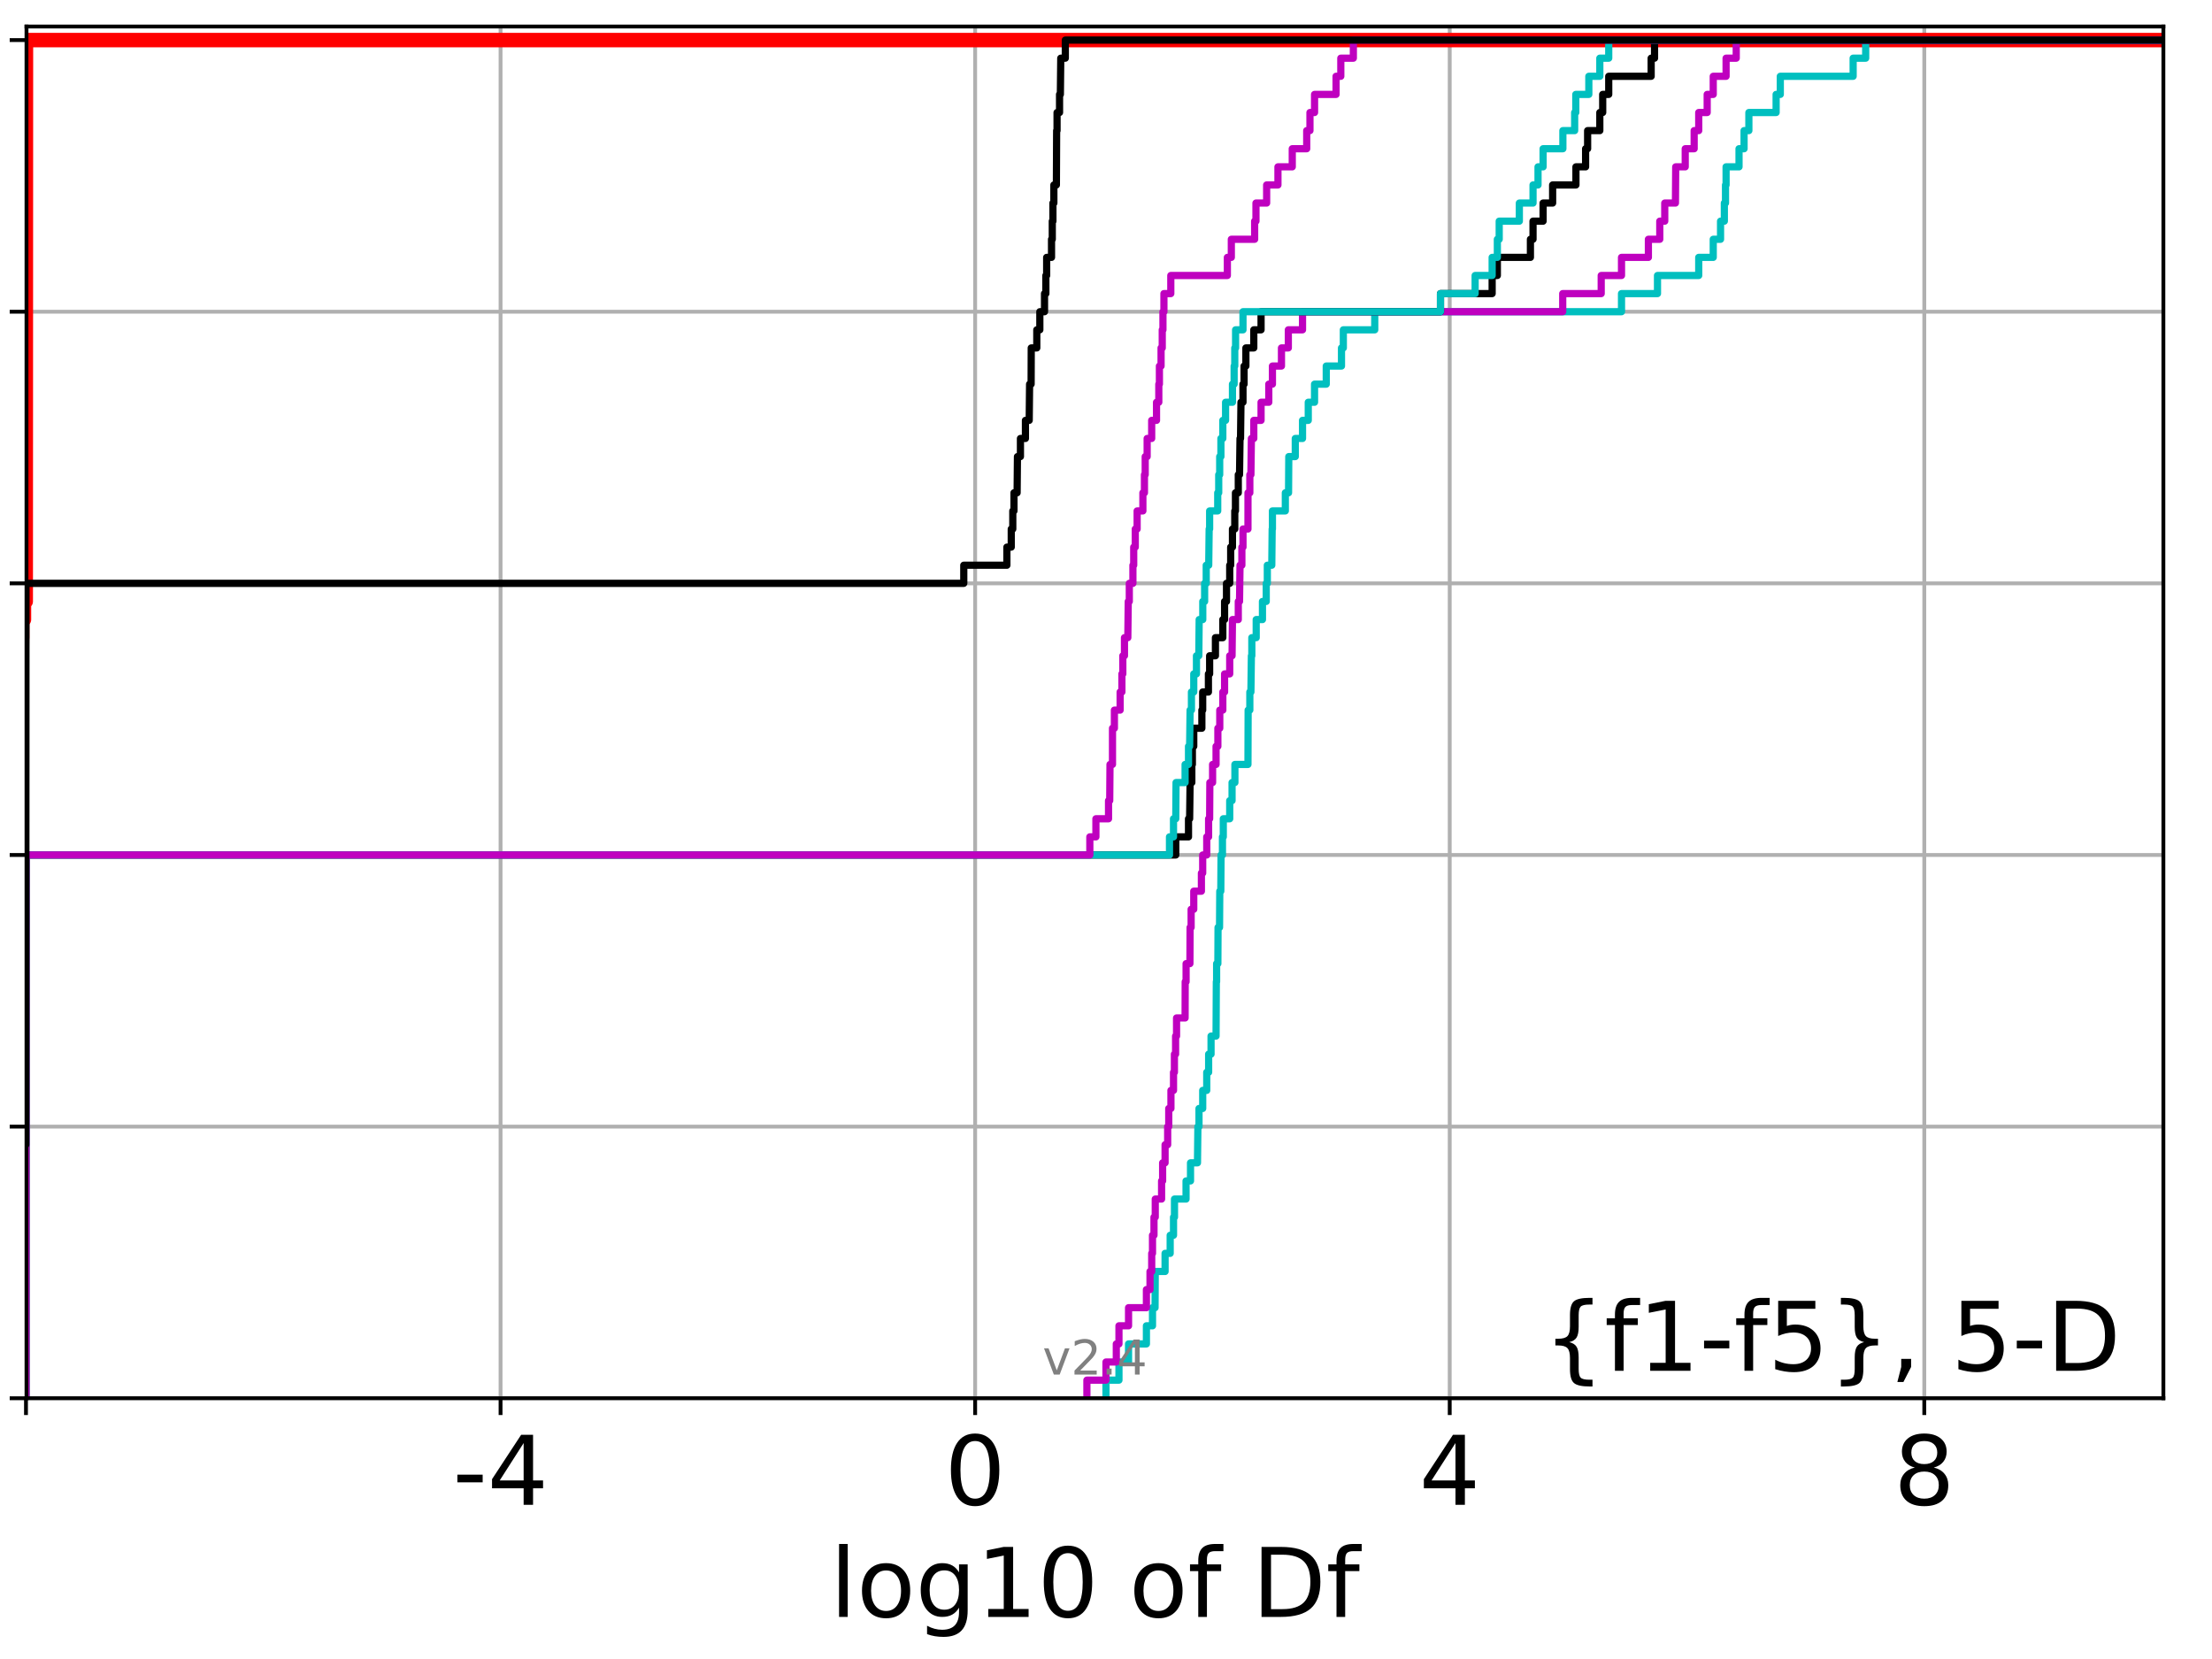 <?xml version="1.0" encoding="utf-8" standalone="no"?>
<!DOCTYPE svg PUBLIC "-//W3C//DTD SVG 1.1//EN"
  "http://www.w3.org/Graphics/SVG/1.1/DTD/svg11.dtd">
<!-- Created with matplotlib (http://matplotlib.org/) -->
<svg height="345.6pt" version="1.1" viewBox="0 0 460.8 345.6" width="460.8pt" xmlns="http://www.w3.org/2000/svg" xmlns:xlink="http://www.w3.org/1999/xlink">
 <defs>
  <style type="text/css">
*{stroke-linecap:butt;stroke-linejoin:round;}
  </style>
 </defs>
 <g id="figure_1">
  <g id="patch_1">
   <path d="M 0 345.6 
L 460.8 345.6 
L 460.8 0 
L 0 0 
z
" style="fill:#ffffff;"/>
  </g>
  <g id="axes_1">
   <g id="patch_2">
    <path d="M 5.52 291.28 
L 450.672 291.28 
L 450.672 5.52 
L 5.52 5.52 
z
" style="fill:#ffffff;"/>
   </g>
   <g id="matplotlib.axis_1">
    <g id="xtick_1">
     <g id="line2d_1">
      <path clip-path="url(#pbbe7743947)" d="M 5.413 291.28 
L 5.413 5.52 
" style="fill:none;stroke:#b0b0b0;stroke-linecap:square;stroke-width:0.8;"/>
     </g>
     <g id="line2d_2">
      <defs>
       <path d="M 0 0 
L 0 3.5 
" id="m98cb69a987" style="stroke:#000000;stroke-width:0.8;"/>
      </defs>
      <g>
       <use style="stroke:#000000;stroke-width:0.8;" x="5.413" xlink:href="#m98cb69a987" y="291.28"/>
      </g>
     </g>
    </g>
    <g id="xtick_2">
     <g id="line2d_3">
      <path clip-path="url(#pbbe7743947)" d="M 104.276 291.28 
L 104.276 5.52 
" style="fill:none;stroke:#b0b0b0;stroke-linecap:square;stroke-width:0.8;"/>
     </g>
     <g id="line2d_4">
      <g>
       <use style="stroke:#000000;stroke-width:0.8;" x="104.276" xlink:href="#m98cb69a987" y="291.28"/>
      </g>
     </g>
     <g id="text_1">
      <!-- -4 -->
      <defs>
       <path d="M 4.891 31.391 
L 31.203 31.391 
L 31.203 23.391 
L 4.891 23.391 
z
" id="DejaVuSans-2d"/>
       <path d="M 37.797 64.312 
L 12.891 25.391 
L 37.797 25.391 
z
M 35.203 72.906 
L 47.609 72.906 
L 47.609 25.391 
L 58.016 25.391 
L 58.016 17.188 
L 47.609 17.188 
L 47.609 0 
L 37.797 0 
L 37.797 17.188 
L 4.891 17.188 
L 4.891 26.703 
z
" id="DejaVuSans-34"/>
      </defs>
      <g transform="translate(94.306 313.477)scale(0.2 -0.2)">
       <use xlink:href="#DejaVuSans-2d"/>
       <use x="36.084" xlink:href="#DejaVuSans-34"/>
      </g>
     </g>
    </g>
    <g id="xtick_3">
     <g id="line2d_5">
      <path clip-path="url(#pbbe7743947)" d="M 203.14 291.28 
L 203.14 5.52 
" style="fill:none;stroke:#b0b0b0;stroke-linecap:square;stroke-width:0.8;"/>
     </g>
     <g id="line2d_6">
      <g>
       <use style="stroke:#000000;stroke-width:0.8;" x="203.14" xlink:href="#m98cb69a987" y="291.28"/>
      </g>
     </g>
     <g id="text_2">
      <!-- 0 -->
      <defs>
       <path d="M 31.781 66.406 
Q 24.172 66.406 20.328 58.906 
Q 16.5 51.422 16.5 36.375 
Q 16.5 21.391 20.328 13.891 
Q 24.172 6.391 31.781 6.391 
Q 39.453 6.391 43.281 13.891 
Q 47.125 21.391 47.125 36.375 
Q 47.125 51.422 43.281 58.906 
Q 39.453 66.406 31.781 66.406 
z
M 31.781 74.219 
Q 44.047 74.219 50.516 64.516 
Q 56.984 54.828 56.984 36.375 
Q 56.984 17.969 50.516 8.266 
Q 44.047 -1.422 31.781 -1.422 
Q 19.531 -1.422 13.062 8.266 
Q 6.594 17.969 6.594 36.375 
Q 6.594 54.828 13.062 64.516 
Q 19.531 74.219 31.781 74.219 
z
" id="DejaVuSans-30"/>
      </defs>
      <g transform="translate(196.777 313.477)scale(0.2 -0.2)">
       <use xlink:href="#DejaVuSans-30"/>
      </g>
     </g>
    </g>
    <g id="xtick_4">
     <g id="line2d_7">
      <path clip-path="url(#pbbe7743947)" d="M 302.003 291.28 
L 302.003 5.52 
" style="fill:none;stroke:#b0b0b0;stroke-linecap:square;stroke-width:0.8;"/>
     </g>
     <g id="line2d_8">
      <g>
       <use style="stroke:#000000;stroke-width:0.8;" x="302.003" xlink:href="#m98cb69a987" y="291.28"/>
      </g>
     </g>
     <g id="text_3">
      <!-- 4 -->
      <g transform="translate(295.641 313.477)scale(0.2 -0.2)">
       <use xlink:href="#DejaVuSans-34"/>
      </g>
     </g>
    </g>
    <g id="xtick_5">
     <g id="line2d_9">
      <path clip-path="url(#pbbe7743947)" d="M 400.866 291.28 
L 400.866 5.52 
" style="fill:none;stroke:#b0b0b0;stroke-linecap:square;stroke-width:0.8;"/>
     </g>
     <g id="line2d_10">
      <g>
       <use style="stroke:#000000;stroke-width:0.8;" x="400.866" xlink:href="#m98cb69a987" y="291.28"/>
      </g>
     </g>
     <g id="text_4">
      <!-- 8 -->
      <defs>
       <path d="M 31.781 34.625 
Q 24.75 34.625 20.719 30.859 
Q 16.703 27.094 16.703 20.516 
Q 16.703 13.922 20.719 10.156 
Q 24.75 6.391 31.781 6.391 
Q 38.812 6.391 42.859 10.172 
Q 46.922 13.969 46.922 20.516 
Q 46.922 27.094 42.891 30.859 
Q 38.875 34.625 31.781 34.625 
z
M 21.922 38.812 
Q 15.578 40.375 12.031 44.719 
Q 8.5 49.078 8.5 55.328 
Q 8.5 64.062 14.719 69.141 
Q 20.953 74.219 31.781 74.219 
Q 42.672 74.219 48.875 69.141 
Q 55.078 64.062 55.078 55.328 
Q 55.078 49.078 51.531 44.719 
Q 48 40.375 41.703 38.812 
Q 48.828 37.156 52.797 32.312 
Q 56.781 27.484 56.781 20.516 
Q 56.781 9.906 50.312 4.234 
Q 43.844 -1.422 31.781 -1.422 
Q 19.734 -1.422 13.25 4.234 
Q 6.781 9.906 6.781 20.516 
Q 6.781 27.484 10.781 32.312 
Q 14.797 37.156 21.922 38.812 
z
M 18.312 54.391 
Q 18.312 48.734 21.844 45.562 
Q 25.391 42.391 31.781 42.391 
Q 38.141 42.391 41.719 45.562 
Q 45.312 48.734 45.312 54.391 
Q 45.312 60.062 41.719 63.234 
Q 38.141 66.406 31.781 66.406 
Q 25.391 66.406 21.844 63.234 
Q 18.312 60.062 18.312 54.391 
z
" id="DejaVuSans-38"/>
      </defs>
      <g transform="translate(394.504 313.477)scale(0.2 -0.2)">
       <use xlink:href="#DejaVuSans-38"/>
      </g>
     </g>
    </g>
    <g id="text_5">
     <!-- log10 of Df -->
     <defs>
      <path d="M 9.422 75.984 
L 18.406 75.984 
L 18.406 0 
L 9.422 0 
z
" id="DejaVuSans-6c"/>
      <path d="M 30.609 48.391 
Q 23.391 48.391 19.188 42.75 
Q 14.984 37.109 14.984 27.297 
Q 14.984 17.484 19.156 11.844 
Q 23.344 6.203 30.609 6.203 
Q 37.797 6.203 41.984 11.859 
Q 46.188 17.531 46.188 27.297 
Q 46.188 37.016 41.984 42.703 
Q 37.797 48.391 30.609 48.391 
z
M 30.609 56 
Q 42.328 56 49.016 48.375 
Q 55.719 40.766 55.719 27.297 
Q 55.719 13.875 49.016 6.219 
Q 42.328 -1.422 30.609 -1.422 
Q 18.844 -1.422 12.172 6.219 
Q 5.516 13.875 5.516 27.297 
Q 5.516 40.766 12.172 48.375 
Q 18.844 56 30.609 56 
z
" id="DejaVuSans-6f"/>
      <path d="M 45.406 27.984 
Q 45.406 37.75 41.375 43.109 
Q 37.359 48.484 30.078 48.484 
Q 22.859 48.484 18.828 43.109 
Q 14.797 37.75 14.797 27.984 
Q 14.797 18.266 18.828 12.891 
Q 22.859 7.516 30.078 7.516 
Q 37.359 7.516 41.375 12.891 
Q 45.406 18.266 45.406 27.984 
z
M 54.391 6.781 
Q 54.391 -7.172 48.188 -13.984 
Q 42 -20.797 29.203 -20.797 
Q 24.469 -20.797 20.266 -20.094 
Q 16.062 -19.391 12.109 -17.922 
L 12.109 -9.188 
Q 16.062 -11.328 19.922 -12.344 
Q 23.781 -13.375 27.781 -13.375 
Q 36.625 -13.375 41.016 -8.766 
Q 45.406 -4.156 45.406 5.172 
L 45.406 9.625 
Q 42.625 4.781 38.281 2.391 
Q 33.938 0 27.875 0 
Q 17.828 0 11.672 7.656 
Q 5.516 15.328 5.516 27.984 
Q 5.516 40.672 11.672 48.328 
Q 17.828 56 27.875 56 
Q 33.938 56 38.281 53.609 
Q 42.625 51.219 45.406 46.391 
L 45.406 54.688 
L 54.391 54.688 
z
" id="DejaVuSans-67"/>
      <path d="M 12.406 8.297 
L 28.516 8.297 
L 28.516 63.922 
L 10.984 60.406 
L 10.984 69.391 
L 28.422 72.906 
L 38.281 72.906 
L 38.281 8.297 
L 54.391 8.297 
L 54.391 0 
L 12.406 0 
z
" id="DejaVuSans-31"/>
      <path id="DejaVuSans-20"/>
      <path d="M 37.109 75.984 
L 37.109 68.5 
L 28.516 68.5 
Q 23.688 68.5 21.797 66.547 
Q 19.922 64.594 19.922 59.516 
L 19.922 54.688 
L 34.719 54.688 
L 34.719 47.703 
L 19.922 47.703 
L 19.922 0 
L 10.891 0 
L 10.891 47.703 
L 2.297 47.703 
L 2.297 54.688 
L 10.891 54.688 
L 10.891 58.5 
Q 10.891 67.625 15.141 71.797 
Q 19.391 75.984 28.609 75.984 
z
" id="DejaVuSans-66"/>
      <path d="M 19.672 64.797 
L 19.672 8.109 
L 31.594 8.109 
Q 46.688 8.109 53.688 14.938 
Q 60.688 21.781 60.688 36.531 
Q 60.688 51.172 53.688 57.984 
Q 46.688 64.797 31.594 64.797 
z
M 9.812 72.906 
L 30.078 72.906 
Q 51.266 72.906 61.172 64.094 
Q 71.094 55.281 71.094 36.531 
Q 71.094 17.672 61.125 8.828 
Q 51.172 0 30.078 0 
L 9.812 0 
z
" id="DejaVuSans-44"/>
     </defs>
     <g transform="translate(172.91 336.833)scale(0.2 -0.2)">
      <use xlink:href="#DejaVuSans-6c"/>
      <use x="27.783" xlink:href="#DejaVuSans-6f"/>
      <use x="88.965" xlink:href="#DejaVuSans-67"/>
      <use x="152.441" xlink:href="#DejaVuSans-31"/>
      <use x="216.064" xlink:href="#DejaVuSans-30"/>
      <use x="279.688" xlink:href="#DejaVuSans-20"/>
      <use x="311.475" xlink:href="#DejaVuSans-6f"/>
      <use x="372.656" xlink:href="#DejaVuSans-66"/>
      <use x="407.861" xlink:href="#DejaVuSans-20"/>
      <use x="439.648" xlink:href="#DejaVuSans-44"/>
      <use x="516.65" xlink:href="#DejaVuSans-66"/>
     </g>
    </g>
   </g>
   <g id="matplotlib.axis_2">
    <g id="ytick_1">
     <g id="line2d_11">
      <path clip-path="url(#pbbe7743947)" d="M 5.52 291.28 
L 450.672 291.28 
" style="fill:none;stroke:#b0b0b0;stroke-linecap:square;stroke-width:0.8;"/>
     </g>
     <g id="line2d_12">
      <defs>
       <path d="M 0 0 
L -3.5 0 
" id="m93150559a6" style="stroke:#000000;stroke-width:0.8;"/>
      </defs>
      <g>
       <use style="stroke:#000000;stroke-width:0.8;" x="5.52" xlink:href="#m93150559a6" y="291.28"/>
      </g>
     </g>
    </g>
    <g id="ytick_2">
     <g id="line2d_13">
      <path clip-path="url(#pbbe7743947)" d="M 5.52 234.694 
L 450.672 234.694 
" style="fill:none;stroke:#b0b0b0;stroke-linecap:square;stroke-width:0.8;"/>
     </g>
     <g id="line2d_14">
      <g>
       <use style="stroke:#000000;stroke-width:0.8;" x="5.52" xlink:href="#m93150559a6" y="234.694"/>
      </g>
     </g>
    </g>
    <g id="ytick_3">
     <g id="line2d_15">
      <path clip-path="url(#pbbe7743947)" d="M 5.52 178.108 
L 450.672 178.108 
" style="fill:none;stroke:#b0b0b0;stroke-linecap:square;stroke-width:0.8;"/>
     </g>
     <g id="line2d_16">
      <g>
       <use style="stroke:#000000;stroke-width:0.8;" x="5.52" xlink:href="#m93150559a6" y="178.108"/>
      </g>
     </g>
    </g>
    <g id="ytick_4">
     <g id="line2d_17">
      <path clip-path="url(#pbbe7743947)" d="M 5.52 121.522 
L 450.672 121.522 
" style="fill:none;stroke:#b0b0b0;stroke-linecap:square;stroke-width:0.8;"/>
     </g>
     <g id="line2d_18">
      <g>
       <use style="stroke:#000000;stroke-width:0.8;" x="5.52" xlink:href="#m93150559a6" y="121.522"/>
      </g>
     </g>
    </g>
    <g id="ytick_5">
     <g id="line2d_19">
      <path clip-path="url(#pbbe7743947)" d="M 5.52 64.935 
L 450.672 64.935 
" style="fill:none;stroke:#b0b0b0;stroke-linecap:square;stroke-width:0.8;"/>
     </g>
     <g id="line2d_20">
      <g>
       <use style="stroke:#000000;stroke-width:0.8;" x="5.52" xlink:href="#m93150559a6" y="64.935"/>
      </g>
     </g>
    </g>
    <g id="ytick_6">
     <g id="line2d_21">
      <path clip-path="url(#pbbe7743947)" d="M 5.52 8.349 
L 450.672 8.349 
" style="fill:none;stroke:#b0b0b0;stroke-linecap:square;stroke-width:0.8;"/>
     </g>
     <g id="line2d_22">
      <g>
       <use style="stroke:#000000;stroke-width:0.8;" x="5.52" xlink:href="#m93150559a6" y="8.349"/>
      </g>
     </g>
    </g>
   </g>
   <g id="line2d_23">
    <path clip-path="url(#pbbe7743947)" d="M -1 223.377 
L -0.252 223.377 
L -0.252 219.604 
L -0.123 219.604 
L -0.115 212.059 
L 0.035 212.059 
L 0.035 208.287 
L 0.896 208.287 
L 0.896 204.515 
L 1.68 204.515 
L 1.68 200.742 
L 1.811 200.742 
L 1.853 193.197 
L 2.567 193.197 
L 2.567 189.425 
L 2.757 189.425 
L 2.757 185.653 
L 2.882 185.653 
L 2.954 178.108 
L 3.04 178.108 
L 3.04 174.335 
L 3.175 174.335 
L 3.175 170.563 
L 3.451 170.563 
L 3.467 163.018 
L 3.628 163.018 
L 3.72 155.473 
L 3.868 155.473 
L 3.952 147.928 
L 4.213 147.928 
L 4.213 144.156 
L 4.367 144.156 
L 4.367 140.384 
L 4.511 140.384 
L 4.604 132.839 
L 4.627 132.839 
L 4.627 129.066 
L 4.999 129.066 
L 4.999 125.294 
L 5.369 125.294 
L 5.413 8.349 
L 5.413 8.349 
L 450.672 8.349 
L 450.672 8.349 
" style="fill:none;stroke:#ff0000;stroke-linecap:square;stroke-width:3;"/>
   </g>
   <g id="line2d_24">
    <path clip-path="url(#pbbe7743947)" d="M 230.396 291.28 
L 230.396 287.508 
L 233.1 287.508 
L 233.1 283.735 
L 235.097 283.735 
L 235.097 279.963 
L 238.819 279.963 
L 238.819 276.19 
L 240.087 276.19 
L 240.087 272.418 
L 240.618 272.418 
L 240.663 264.873 
L 242.708 264.873 
L 242.708 261.101 
L 243.77 261.101 
L 243.77 257.328 
L 244.465 257.328 
L 244.465 253.556 
L 244.667 253.556 
L 244.667 249.783 
L 247.076 249.783 
L 247.076 246.011 
L 248.006 246.011 
L 248.006 242.239 
L 249.457 242.239 
L 249.542 234.694 
L 249.773 234.694 
L 249.773 230.921 
L 250.547 230.921 
L 250.547 227.149 
L 251.386 227.149 
L 251.386 223.377 
L 251.782 223.377 
L 251.782 219.604 
L 252.283 219.604 
L 252.283 215.832 
L 253.328 215.832 
L 253.384 204.515 
L 253.443 204.515 
L 253.443 200.742 
L 253.705 200.742 
L 253.74 193.197 
L 254.052 193.197 
L 254.101 185.653 
L 254.314 185.653 
L 254.367 178.108 
L 254.659 178.108 
L 254.659 174.335 
L 254.834 174.335 
L 254.834 170.563 
L 256.172 170.563 
L 256.172 166.79 
L 256.661 166.79 
L 256.661 163.018 
L 257.254 163.018 
L 257.254 159.246 
L 259.973 159.246 
L 260.01 147.928 
L 260.363 147.928 
L 260.363 144.156 
L 260.587 144.156 
L 260.687 136.611 
L 260.777 136.611 
L 260.777 132.839 
L 261.691 132.839 
L 261.691 129.066 
L 262.993 129.066 
L 262.993 125.294 
L 263.78 125.294 
L 263.78 121.522 
L 264.007 121.522 
L 264.007 117.749 
L 264.936 117.749 
L 265.015 110.204 
L 265.07 110.204 
L 265.07 106.432 
L 267.759 106.432 
L 267.759 102.66 
L 268.429 102.66 
L 268.478 95.115 
L 269.83 95.115 
L 269.83 91.342 
L 271.339 91.342 
L 271.339 87.57 
L 272.535 87.57 
L 272.535 83.797 
L 273.843 83.797 
L 273.843 80.025 
L 276.282 80.025 
L 276.282 76.253 
L 279.457 76.253 
L 279.457 72.48 
L 279.841 72.48 
L 279.841 68.708 
L 286.384 68.708 
L 286.384 64.935 
L 337.79 64.935 
L 337.79 61.163 
L 345.286 61.163 
L 345.286 57.391 
L 353.876 57.391 
L 353.876 53.618 
L 356.899 53.618 
L 356.899 49.846 
L 358.421 49.846 
L 358.421 46.073 
L 359.213 46.073 
L 359.213 42.301 
L 359.454 42.301 
L 359.454 38.529 
L 359.575 38.529 
L 359.575 34.756 
L 362.27 34.756 
L 362.27 30.984 
L 363.322 30.984 
L 363.322 27.211 
L 364.323 27.211 
L 364.323 23.439 
L 369.999 23.439 
L 369.999 19.667 
L 370.869 19.667 
L 370.869 15.894 
L 386.044 15.894 
L 386.044 12.122 
L 388.657 12.122 
L 388.657 8.349 
L 388.657 8.349 
L 450.672 8.349 
L 450.672 8.349 
" style="fill:none;stroke:#00bfbf;stroke-linecap:square;stroke-width:1.5;"/>
   </g>
   <g id="line2d_25">
    <path clip-path="url(#pbbe7743947)" d="M 226.42 291.28 
L 226.42 287.508 
L 230.396 287.508 
L 230.396 283.735 
L 232.546 283.735 
L 232.546 279.963 
L 233.1 279.963 
L 233.1 276.19 
L 235.097 276.19 
L 235.097 272.418 
L 238.819 272.418 
L 238.819 268.646 
L 239.567 268.646 
L 239.567 264.873 
L 239.923 264.873 
L 239.923 261.101 
L 240.087 261.101 
L 240.087 257.328 
L 240.398 257.328 
L 240.398 253.556 
L 240.663 253.556 
L 240.663 249.783 
L 241.979 249.783 
L 241.979 246.011 
L 242.197 246.011 
L 242.197 242.239 
L 242.708 242.239 
L 242.708 238.466 
L 243.246 238.466 
L 243.246 234.694 
L 243.47 234.694 
L 243.47 230.921 
L 243.929 230.921 
L 243.929 227.149 
L 244.465 227.149 
L 244.465 223.377 
L 244.652 223.377 
L 244.652 219.604 
L 244.898 219.604 
L 244.898 215.832 
L 245.099 215.832 
L 245.099 212.059 
L 246.878 212.059 
L 246.898 204.515 
L 247.085 204.515 
L 247.085 200.742 
L 247.881 200.742 
L 247.918 193.197 
L 248.134 193.197 
L 248.134 189.425 
L 248.682 189.425 
L 248.682 185.653 
L 250.274 185.653 
L 250.274 181.88 
L 250.543 181.88 
L 250.543 178.108 
L 251.386 178.108 
L 251.386 174.335 
L 251.774 174.335 
L 251.774 170.563 
L 251.99 170.563 
L 252.034 163.018 
L 252.606 163.018 
L 252.606 159.246 
L 253.328 159.246 
L 253.328 155.473 
L 253.705 155.473 
L 253.705 151.701 
L 254.101 151.701 
L 254.101 147.928 
L 254.737 147.928 
L 254.737 144.156 
L 255.104 144.156 
L 255.104 140.384 
L 256.172 140.384 
L 256.172 136.611 
L 256.661 136.611 
L 256.744 129.066 
L 257.958 129.066 
L 257.958 125.294 
L 258.218 125.294 
L 258.319 117.749 
L 258.705 117.749 
L 258.705 113.977 
L 258.937 113.977 
L 258.937 110.204 
L 259.973 110.204 
L 259.98 102.66 
L 260.363 102.66 
L 260.363 98.887 
L 260.587 98.887 
L 260.687 91.342 
L 261.189 91.342 
L 261.189 87.57 
L 262.702 87.57 
L 262.702 83.797 
L 264.311 83.797 
L 264.311 80.025 
L 265.07 80.025 
L 265.07 76.253 
L 266.952 76.253 
L 266.952 72.48 
L 268.383 72.48 
L 268.383 68.708 
L 271.339 68.708 
L 271.339 64.935 
L 325.544 64.935 
L 325.544 61.163 
L 333.56 61.163 
L 333.56 57.391 
L 337.79 57.391 
L 337.79 53.618 
L 343.39 53.618 
L 343.39 49.846 
L 345.761 49.846 
L 345.761 46.073 
L 346.798 46.073 
L 346.798 42.301 
L 349.026 42.301 
L 349.081 34.756 
L 351.065 34.756 
L 351.065 30.984 
L 352.925 30.984 
L 352.925 27.211 
L 353.876 27.211 
L 353.876 23.439 
L 355.638 23.439 
L 355.638 19.667 
L 356.899 19.667 
L 356.899 15.894 
L 359.575 15.894 
L 359.575 12.122 
L 361.69 12.122 
L 361.69 8.349 
L 361.69 8.349 
L 450.672 8.349 
L 450.672 8.349 
" style="fill:none;stroke:#bf00bf;stroke-linecap:square;stroke-width:1.5;"/>
   </g>
   <g id="line2d_26">
    <path clip-path="url(#pbbe7743947)" d="M 5.413 291.28 
L 5.413 178.108 
L 244.935 178.108 
L 244.935 174.335 
L 247.587 174.335 
L 247.587 170.563 
L 247.822 170.563 
L 247.918 163.018 
L 248.279 163.018 
L 248.279 159.246 
L 248.391 159.246 
L 248.391 155.473 
L 248.682 155.473 
L 248.682 151.701 
L 250.371 151.701 
L 250.371 147.928 
L 250.543 147.928 
L 250.543 144.156 
L 251.736 144.156 
L 251.736 140.384 
L 251.99 140.384 
L 251.99 136.611 
L 253.197 136.611 
L 253.197 132.839 
L 254.737 132.839 
L 254.737 129.066 
L 255.104 129.066 
L 255.104 125.294 
L 255.503 125.294 
L 255.503 121.522 
L 256.172 121.522 
L 256.172 117.749 
L 256.375 117.749 
L 256.375 113.977 
L 256.744 113.977 
L 256.744 110.204 
L 257.226 110.204 
L 257.226 106.432 
L 257.368 106.432 
L 257.368 102.66 
L 257.958 102.66 
L 257.958 98.887 
L 258.218 98.887 
L 258.319 91.342 
L 258.426 91.342 
L 258.519 83.797 
L 258.937 83.797 
L 258.937 80.025 
L 259.163 80.025 
L 259.163 76.253 
L 259.542 76.253 
L 259.542 72.48 
L 261.189 72.48 
L 261.189 68.708 
L 262.702 68.708 
L 262.702 64.935 
L 300.078 64.935 
L 300.078 61.163 
L 310.842 61.163 
L 310.842 57.391 
L 311.926 57.391 
L 311.926 53.618 
L 318.814 53.618 
L 318.814 49.846 
L 319.359 49.846 
L 319.359 46.073 
L 321.455 46.073 
L 321.455 42.301 
L 323.441 42.301 
L 323.441 38.529 
L 328.297 38.529 
L 328.297 34.756 
L 330.31 34.756 
L 330.31 30.984 
L 330.731 30.984 
L 330.731 27.211 
L 333.272 27.211 
L 333.272 23.439 
L 333.873 23.439 
L 333.873 19.667 
L 335.128 19.667 
L 335.128 15.894 
L 343.966 15.894 
L 343.966 12.122 
L 344.672 12.122 
L 344.672 8.349 
L 344.672 8.349 
L 450.672 8.349 
L 450.672 8.349 
" style="fill:none;stroke:#000000;stroke-linecap:square;stroke-width:1.5;"/>
   </g>
   <g id="line2d_27">
    <path clip-path="url(#pbbe7743947)" d="M 5.413 291.28 
L 5.413 178.108 
L 243.626 178.108 
L 243.626 174.335 
L 244.463 174.335 
L 244.463 170.563 
L 244.935 170.563 
L 244.993 163.018 
L 246.877 163.018 
L 246.877 159.246 
L 247.587 159.246 
L 247.587 155.473 
L 247.822 155.473 
L 247.918 147.928 
L 248.198 147.928 
L 248.198 144.156 
L 248.682 144.156 
L 248.682 140.384 
L 249.244 140.384 
L 249.244 136.611 
L 249.732 136.611 
L 249.81 129.066 
L 250.56 129.066 
L 250.56 125.294 
L 250.948 125.294 
L 250.948 121.522 
L 251.278 121.522 
L 251.278 117.749 
L 251.799 117.749 
L 251.889 110.204 
L 251.99 110.204 
L 251.99 106.432 
L 253.673 106.432 
L 253.673 102.66 
L 253.882 102.66 
L 253.882 98.887 
L 254.085 98.887 
L 254.085 95.115 
L 254.337 95.115 
L 254.337 91.342 
L 254.737 91.342 
L 254.737 87.57 
L 255.31 87.57 
L 255.31 83.797 
L 256.744 83.797 
L 256.744 80.025 
L 257.092 80.025 
L 257.092 76.253 
L 257.226 76.253 
L 257.226 72.48 
L 257.397 72.48 
L 257.397 68.708 
L 258.937 68.708 
L 258.937 64.935 
L 300.078 64.935 
L 300.078 61.163 
L 307.298 61.163 
L 307.298 57.391 
L 310.842 57.391 
L 310.842 53.618 
L 311.926 53.618 
L 311.926 49.846 
L 312.312 49.846 
L 312.312 46.073 
L 316.508 46.073 
L 316.508 42.301 
L 319.359 42.301 
L 319.359 38.529 
L 320.399 38.529 
L 320.399 34.756 
L 321.455 34.756 
L 321.455 30.984 
L 325.576 30.984 
L 325.576 27.211 
L 328.03 27.211 
L 328.03 23.439 
L 328.268 23.439 
L 328.268 19.667 
L 330.982 19.667 
L 330.982 15.894 
L 333.272 15.894 
L 333.272 12.122 
L 335.128 12.122 
L 335.128 8.349 
L 335.128 8.349 
L 450.672 8.349 
L 450.672 8.349 
" style="fill:none;stroke:#00bfbf;stroke-linecap:square;stroke-width:1.5;"/>
   </g>
   <g id="line2d_28">
    <path clip-path="url(#pbbe7743947)" d="M 5.413 291.28 
L 5.413 178.108 
L 227.032 178.108 
L 227.032 174.335 
L 228.298 174.335 
L 228.298 170.563 
L 230.927 170.563 
L 230.927 166.79 
L 231.175 166.79 
L 231.233 159.246 
L 231.751 159.246 
L 231.755 151.701 
L 232.15 151.701 
L 232.15 147.928 
L 233.343 147.928 
L 233.343 144.156 
L 233.713 144.156 
L 233.713 140.384 
L 233.904 140.384 
L 233.904 136.611 
L 234.248 136.611 
L 234.248 132.839 
L 234.945 132.839 
L 235.034 125.294 
L 235.255 125.294 
L 235.255 121.522 
L 236.006 121.522 
L 236.006 117.749 
L 236.173 117.749 
L 236.173 113.977 
L 236.498 113.977 
L 236.498 110.204 
L 236.886 110.204 
L 236.886 106.432 
L 238.083 106.432 
L 238.083 102.66 
L 238.41 102.66 
L 238.41 98.887 
L 238.568 98.887 
L 238.568 95.115 
L 238.972 95.115 
L 238.972 91.342 
L 239.917 91.342 
L 239.917 87.57 
L 240.926 87.57 
L 240.926 83.797 
L 241.4 83.797 
L 241.4 80.025 
L 241.526 80.025 
L 241.526 76.253 
L 241.872 76.253 
L 241.872 72.48 
L 242.118 72.48 
L 242.118 68.708 
L 242.264 68.708 
L 242.264 64.935 
L 242.469 64.935 
L 242.469 61.163 
L 243.9 61.163 
L 243.9 57.391 
L 255.682 57.391 
L 255.682 53.618 
L 256.508 53.618 
L 256.508 49.846 
L 261.366 49.846 
L 261.366 46.073 
L 261.641 46.073 
L 261.641 42.301 
L 263.865 42.301 
L 263.865 38.529 
L 266.22 38.529 
L 266.22 34.756 
L 269.201 34.756 
L 269.201 30.984 
L 272.212 30.984 
L 272.212 27.211 
L 272.887 27.211 
L 272.887 23.439 
L 273.847 23.439 
L 273.847 19.667 
L 278.327 19.667 
L 278.327 15.894 
L 279.314 15.894 
L 279.314 12.122 
L 281.929 12.122 
L 281.929 8.349 
L 281.929 8.349 
L 450.672 8.349 
L 450.672 8.349 
" style="fill:none;stroke:#bf00bf;stroke-linecap:square;stroke-width:1.5;"/>
   </g>
   <g id="line2d_29">
    <path clip-path="url(#pbbe7743947)" d="M -1 264.873 
L -0.115 264.873 
L -0.115 261.101 
L 0.896 261.101 
L 0.896 257.328 
L 2.567 257.328 
L 2.567 253.556 
L 3.628 253.556 
L 3.72 246.011 
L 3.868 246.011 
L 3.868 242.239 
L 4.604 242.239 
L 4.604 238.466 
L 5.369 238.466 
L 5.413 121.522 
L 200.772 121.522 
L 200.772 117.749 
L 209.751 117.749 
L 209.751 113.977 
L 210.661 113.977 
L 210.661 110.204 
L 210.982 110.204 
L 210.982 106.432 
L 211.23 106.432 
L 211.23 102.66 
L 211.884 102.66 
L 211.953 95.115 
L 212.576 95.115 
L 212.576 91.342 
L 213.617 91.342 
L 213.617 87.57 
L 214.403 87.57 
L 214.483 80.025 
L 214.802 80.025 
L 214.827 72.48 
L 215.983 72.48 
L 215.983 68.708 
L 216.617 68.708 
L 216.617 64.935 
L 217.592 64.935 
L 217.592 61.163 
L 217.873 61.163 
L 217.873 57.391 
L 218.039 57.391 
L 218.039 53.618 
L 219.051 53.618 
L 219.051 49.846 
L 219.21 49.846 
L 219.21 46.073 
L 219.343 46.073 
L 219.343 42.301 
L 219.54 42.301 
L 219.54 38.529 
L 220.066 38.529 
L 220.117 27.211 
L 220.204 27.211 
L 220.204 23.439 
L 220.723 23.439 
L 220.723 19.667 
L 220.894 19.667 
L 220.976 12.122 
L 221.925 12.122 
L 221.925 8.349 
L 221.925 8.349 
L 450.672 8.349 
L 450.672 8.349 
" style="fill:none;stroke:#000000;stroke-linecap:square;stroke-width:1.5;"/>
   </g>
   <g id="patch_3">
    <path d="M 5.52 291.28 
L 5.52 5.52 
" style="fill:none;stroke:#000000;stroke-linecap:square;stroke-linejoin:miter;stroke-width:0.8;"/>
   </g>
   <g id="patch_4">
    <path d="M 450.672 291.28 
L 450.672 5.52 
" style="fill:none;stroke:#000000;stroke-linecap:square;stroke-linejoin:miter;stroke-width:0.8;"/>
   </g>
   <g id="patch_5">
    <path d="M 5.52 291.28 
L 450.672 291.28 
" style="fill:none;stroke:#000000;stroke-linecap:square;stroke-linejoin:miter;stroke-width:0.8;"/>
   </g>
   <g id="patch_6">
    <path d="M 5.52 5.52 
L 450.672 5.52 
" style="fill:none;stroke:#000000;stroke-linecap:square;stroke-linejoin:miter;stroke-width:0.8;"/>
   </g>
   <g id="text_6">
    <!-- {f1-f5}, 5-D -->
    <defs>
     <path d="M 51.125 -9.281 
L 51.125 -16.312 
L 48.094 -16.312 
Q 35.938 -16.312 31.812 -12.688 
Q 27.688 -9.078 27.688 1.703 
L 27.688 13.375 
Q 27.688 20.75 25.047 23.578 
Q 22.406 26.422 15.484 26.422 
L 12.5 26.422 
L 12.5 33.406 
L 15.484 33.406 
Q 22.469 33.406 25.078 36.203 
Q 27.688 39.016 27.688 46.297 
L 27.688 58.016 
Q 27.688 68.797 31.812 72.391 
Q 35.938 75.984 48.094 75.984 
L 51.125 75.984 
L 51.125 69 
L 47.797 69 
Q 40.922 69 38.812 66.844 
Q 36.719 64.703 36.719 57.812 
L 36.719 45.703 
Q 36.719 38.031 34.5 34.562 
Q 32.281 31.109 26.906 29.891 
Q 32.328 28.562 34.516 25.094 
Q 36.719 21.625 36.719 14.016 
L 36.719 1.906 
Q 36.719 -4.984 38.812 -7.125 
Q 40.922 -9.281 47.797 -9.281 
z
" id="DejaVuSans-7b"/>
     <path d="M 10.797 72.906 
L 49.516 72.906 
L 49.516 64.594 
L 19.828 64.594 
L 19.828 46.734 
Q 21.969 47.469 24.109 47.828 
Q 26.266 48.188 28.422 48.188 
Q 40.625 48.188 47.75 41.5 
Q 54.891 34.812 54.891 23.391 
Q 54.891 11.625 47.562 5.094 
Q 40.234 -1.422 26.906 -1.422 
Q 22.312 -1.422 17.547 -0.641 
Q 12.797 0.141 7.719 1.703 
L 7.719 11.625 
Q 12.109 9.234 16.797 8.062 
Q 21.484 6.891 26.703 6.891 
Q 35.156 6.891 40.078 11.328 
Q 45.016 15.766 45.016 23.391 
Q 45.016 31 40.078 35.438 
Q 35.156 39.891 26.703 39.891 
Q 22.75 39.891 18.812 39.016 
Q 14.891 38.141 10.797 36.281 
z
" id="DejaVuSans-35"/>
     <path d="M 12.5 -9.281 
L 15.922 -9.281 
Q 22.75 -9.281 24.828 -7.172 
Q 26.906 -5.078 26.906 1.906 
L 26.906 14.016 
Q 26.906 21.625 29.094 25.094 
Q 31.297 28.562 36.719 29.891 
Q 31.297 31.109 29.094 34.562 
Q 26.906 38.031 26.906 45.703 
L 26.906 57.812 
Q 26.906 64.75 24.828 66.875 
Q 22.75 69 15.922 69 
L 12.5 69 
L 12.5 75.984 
L 15.578 75.984 
Q 27.734 75.984 31.812 72.391 
Q 35.891 68.797 35.891 58.016 
L 35.891 46.297 
Q 35.891 39.016 38.516 36.203 
Q 41.156 33.406 48.094 33.406 
L 51.125 33.406 
L 51.125 26.422 
L 48.094 26.422 
Q 41.156 26.422 38.516 23.578 
Q 35.891 20.75 35.891 13.375 
L 35.891 1.703 
Q 35.891 -9.078 31.812 -12.688 
Q 27.734 -16.312 15.578 -16.312 
L 12.5 -16.312 
z
" id="DejaVuSans-7d"/>
     <path d="M 11.719 12.406 
L 22.016 12.406 
L 22.016 4 
L 14.016 -11.625 
L 7.719 -11.625 
L 11.719 4 
z
" id="DejaVuSans-2c"/>
    </defs>
    <g transform="translate(321.519 285.565)scale(0.2 -0.2)">
     <use xlink:href="#DejaVuSans-7b"/>
     <use x="63.623" xlink:href="#DejaVuSans-66"/>
     <use x="98.828" xlink:href="#DejaVuSans-31"/>
     <use x="162.451" xlink:href="#DejaVuSans-2d"/>
     <use x="198.535" xlink:href="#DejaVuSans-66"/>
     <use x="233.74" xlink:href="#DejaVuSans-35"/>
     <use x="297.363" xlink:href="#DejaVuSans-7d"/>
     <use x="360.986" xlink:href="#DejaVuSans-2c"/>
     <use x="392.773" xlink:href="#DejaVuSans-20"/>
     <use x="424.561" xlink:href="#DejaVuSans-35"/>
     <use x="488.184" xlink:href="#DejaVuSans-2d"/>
     <use x="524.268" xlink:href="#DejaVuSans-44"/>
    </g>
   </g>
   <g id="text_7">
    <!-- v2.4 -->
    <defs>
     <path d="M 2.984 54.688 
L 12.5 54.688 
L 29.594 8.797 
L 46.688 54.688 
L 56.203 54.688 
L 35.688 0 
L 23.484 0 
z
" id="DejaVuSans-76"/>
     <path d="M 19.188 8.297 
L 53.609 8.297 
L 53.609 0 
L 7.328 0 
L 7.328 8.297 
Q 12.938 14.109 22.625 23.891 
Q 32.328 33.688 34.812 36.531 
Q 39.547 41.844 41.422 45.531 
Q 43.312 49.219 43.312 52.781 
Q 43.312 58.594 39.234 62.25 
Q 35.156 65.922 28.609 65.922 
Q 23.969 65.922 18.812 64.312 
Q 13.672 62.703 7.812 59.422 
L 7.812 69.391 
Q 13.766 71.781 18.938 73 
Q 24.125 74.219 28.422 74.219 
Q 39.75 74.219 46.484 68.547 
Q 53.219 62.891 53.219 53.422 
Q 53.219 48.922 51.531 44.891 
Q 49.859 40.875 45.406 35.406 
Q 44.188 33.984 37.641 27.219 
Q 31.109 20.453 19.188 8.297 
z
" id="DejaVuSans-32"/>
     <path d="M 10.688 12.406 
L 21 12.406 
L 21 0 
L 10.688 0 
z
" id="DejaVuSans-2e"/>
    </defs>
    <g style="fill:#808080;" transform="translate(217.185 286.343)scale(0.1 -0.1)">
     <use xlink:href="#DejaVuSans-76"/>
     <use x="59.18" xlink:href="#DejaVuSans-32"/>
     <use x="122.803" xlink:href="#DejaVuSans-2e"/>
     <use x="154.59" xlink:href="#DejaVuSans-34"/>
    </g>
   </g>
  </g>
 </g>
 <defs>
  <clipPath id="pbbe7743947">
   <rect height="285.76" width="445.152" x="5.52" y="5.52"/>
  </clipPath>
 </defs>
</svg>
